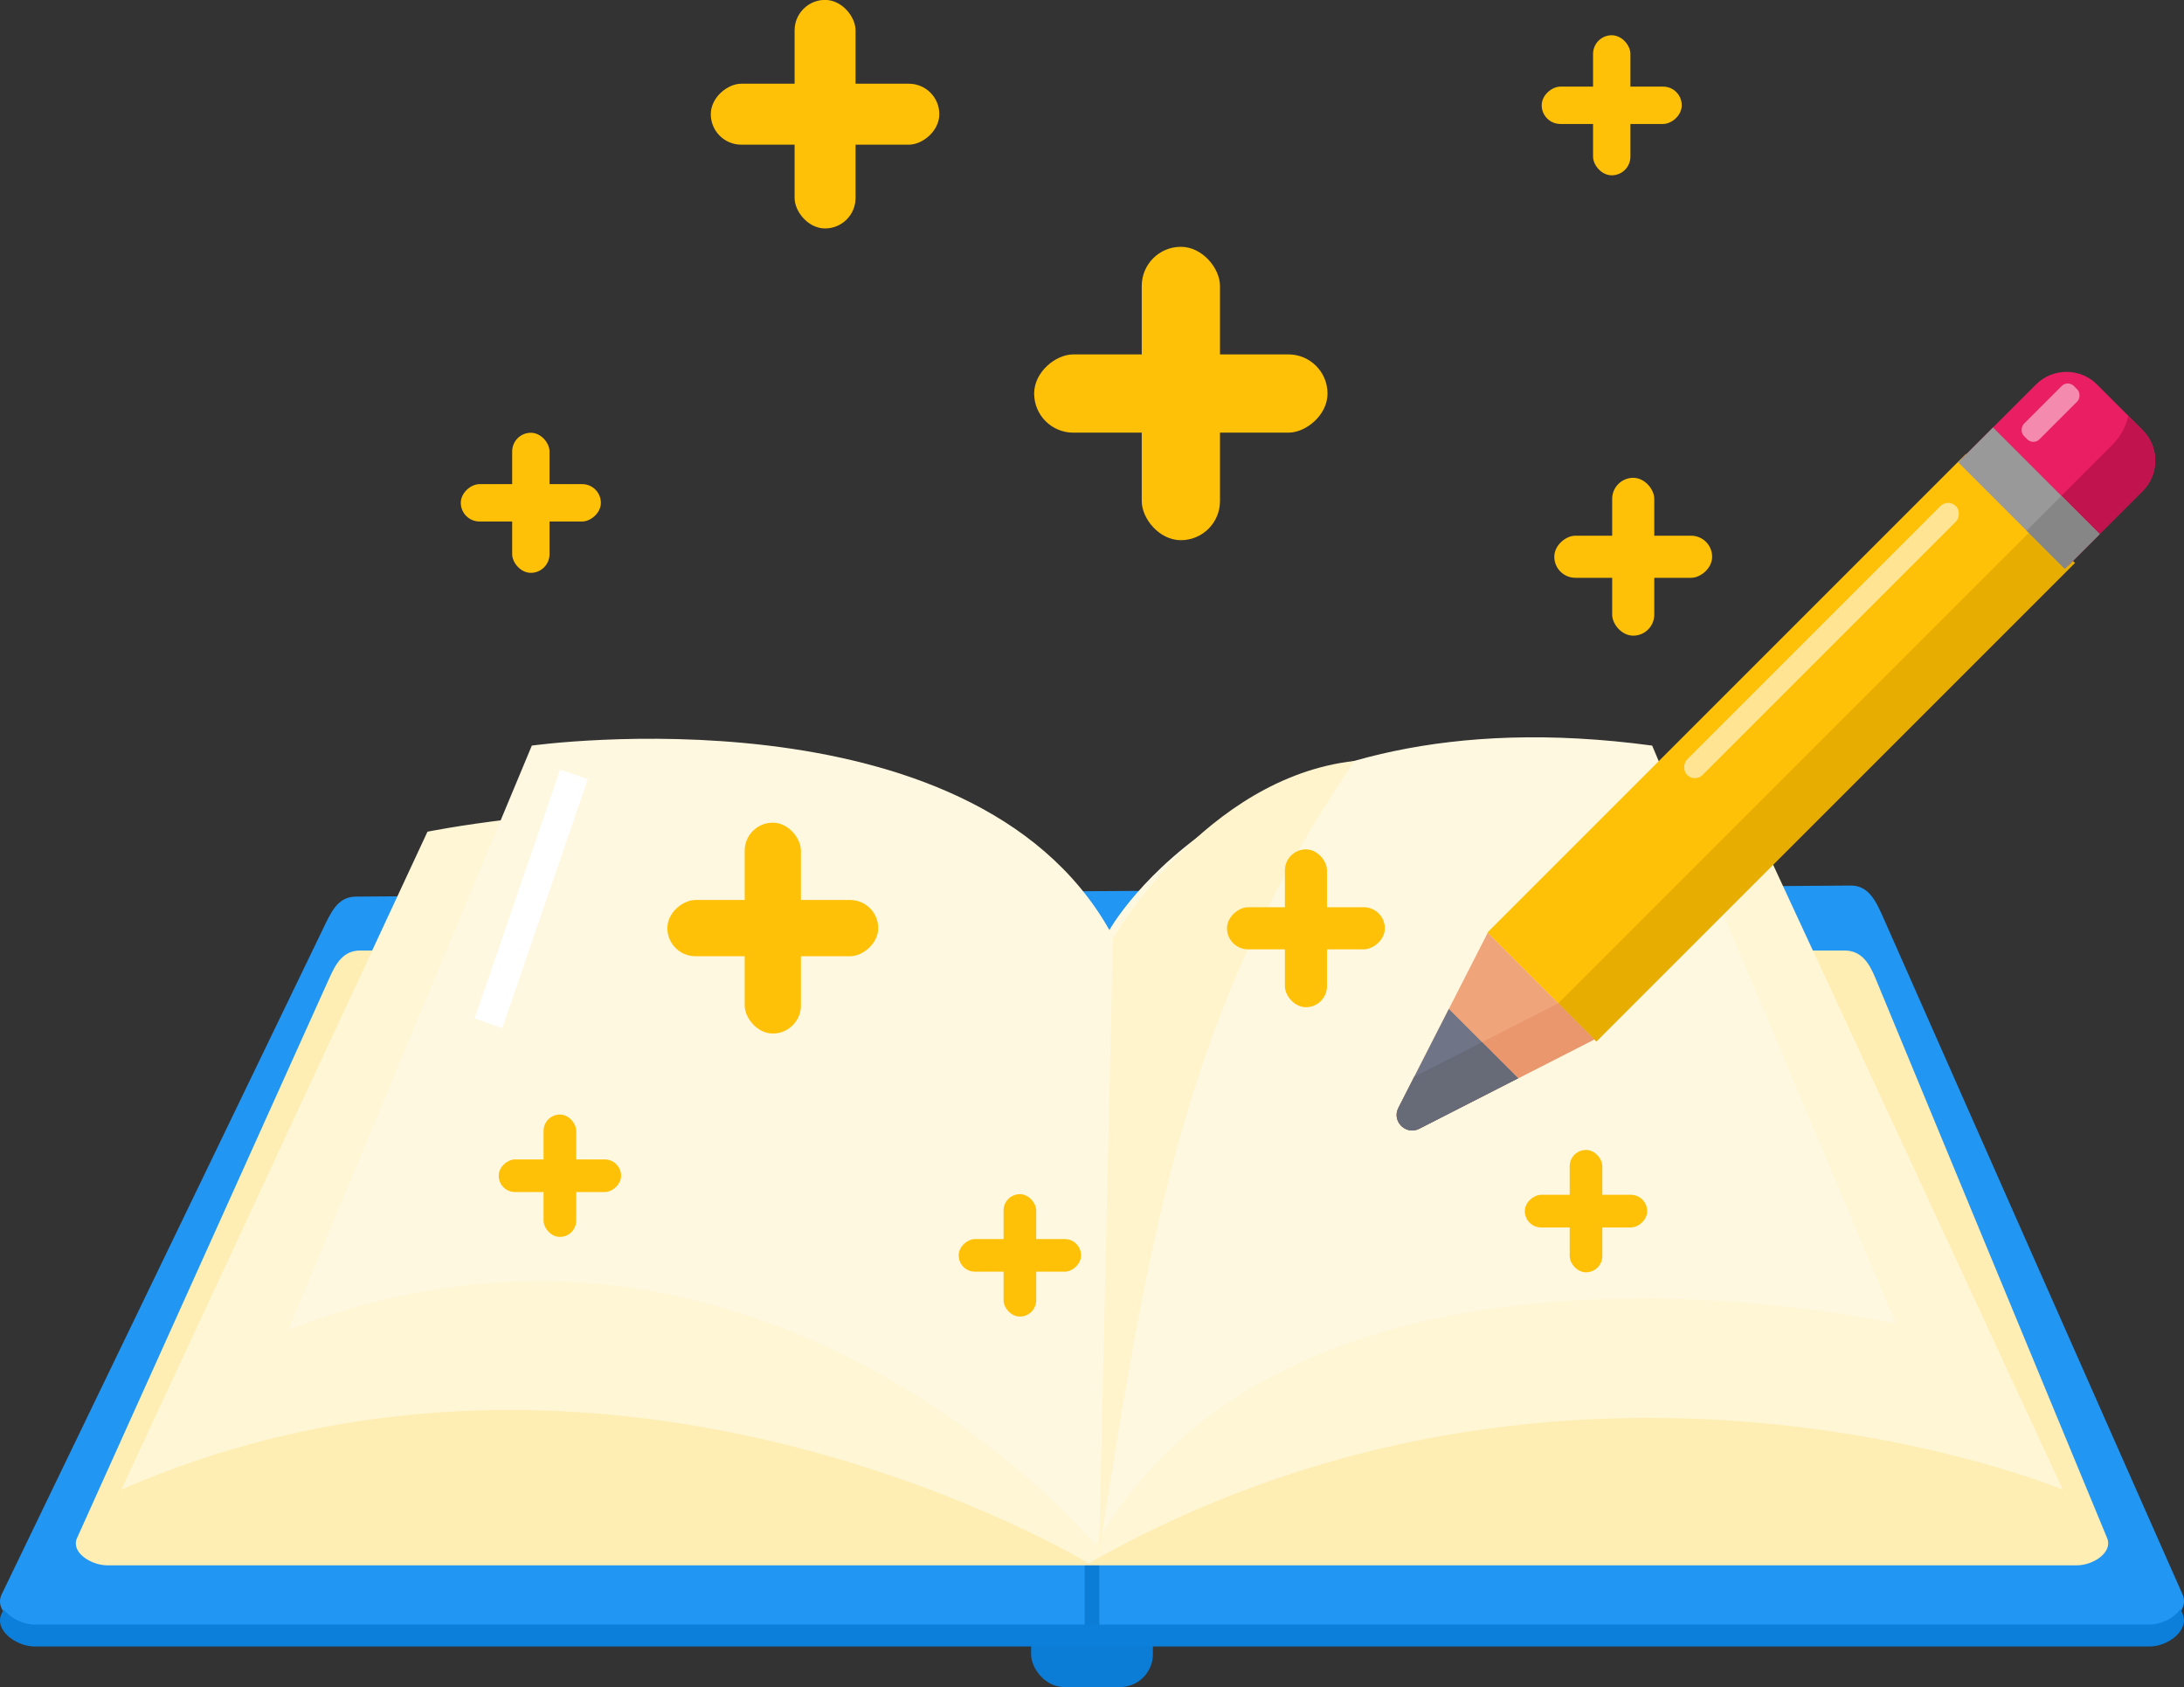 <?xml version="1.0" encoding="UTF-8"?>
<!-- Created with Inkscape (http://www.inkscape.org/) -->
<svg width="112.314mm" height="86.755mm" version="1.1" viewBox="0 0 112.314 86.755" xmlns="http://www.w3.org/2000/svg" xmlns:cc="http://creativecommons.org/ns#" xmlns:dc="http://purl.org/dc/elements/1.1/" xmlns:rdf="http://www.w3.org/1999/02/22-rdf-syntax-ns#">
 <rect x="0" y="0" width="112.314" height="86.755" fill="#333333" stroke="none"/>
 <circle transform="scale(-1,1)" cx="-136.246" cy="-27.082" r="0" fill="#9ed1fa" stroke-width=".198"/>
 <g transform="translate(-5.615,-30.82)">
  <g transform="translate(-45.366,6.34)">
   <circle transform="scale(-1,1)" cx="-10.787" cy="9.601" r="0" fill="#9ed1fa" stroke-width=".198"/>
   <rect x="104.007" y="105.257" width="6.262" height="5.978" ry="1.691" fill="#0c7dd6"/>
   <path d="m69.266 70.587 76.892-0.569c0.937-0.007 1.312 0.834 1.691 1.691l15.372 34.763c0.379 0.857-0.754 1.691-1.691 1.691h-108.774c-0.937 0-2.098-0.847-1.691-1.691l16.51-34.193c0.407-0.843 0.754-1.684 1.691-1.691z" fill="#2196f3"/>
   <rect x="106.763" y="104.41" width=".752" height="4.762" ry=".376" fill="#0c7dd6"/>
   <path d="m69.499 73.359h76.345c0.872 0 1.272 0.673 1.574 1.401l11.924 28.815c0.301 0.729-0.702 1.401-1.574 1.401h-101.253c-0.872 0-1.899-0.681-1.574-1.401l12.984-28.815c0.325-0.721 0.702-1.401 1.574-1.401z" fill="#ffeeb4"/>
   <path d="m106.244 74.521s20.755-14.229 35.427-6.64l15.388 33.2s-25.05-10.434-50.099 3.794c0 0-24.334-14.861-49.741-3.794l15.745-33.832s26.481-5.375 33.28 7.272z" fill="#fff6d5" stroke-width="1.552"/>
   <path d="m108.033 72.307s6.799-12.331 27.912-9.486l12.525 29.722s-30.775-6.956-41.153 11.383c0 0-17.177-20.552-41.511-11.067l12.525-30.038s22.545-3.162 29.702 9.486z" fill="#fff8e1" stroke-width="1.552"/>
   <path d="m108.213 72.732s4.737-8.267 12.423-9.121c-8.649 12.726-10.467 23.744-13.139 40.74z" fill="#fff4cc"/>
   <rect transform="matrix(-.707 .707 .707 .707 0 0)" x="-73.734" y="141.375" width="34.813" height="7.754" fill="#ffc107" stroke-width=".123"/>
   <rect transform="matrix(.707 .707 .707 -.707 0 0)" x="146.527" y="38.922" width="2.779" height="34.813" fill="#e7ad00" stroke-width=".123"/>
   <g stroke-width=".123">
    <path d="m127.488 72.447-4.594 9.004c-0.351 0.688 0.384 1.424 1.073 1.073l9.004-4.594z" fill="#f0a479"/>
    <path d="m131.114 76.073 1.857 1.857-9.004 4.594c-0.688 0.351-1.424-0.384-1.073-1.073l0.817-1.601z" fill="#ea976e"/>
    <path d="m161.169 46.599-2.35-2.35c-0.862-0.862-2.271-0.862-3.133-1e-6l-3.829 3.829 5.483 5.483 3.829-3.829c0.862-0.862 0.862-2.271 1e-5 -3.133z" fill="#e91e63"/>
    <path d="m159.619 47.347c0.422-0.422 0.691-0.941 0.811-1.487l0.739 0.739c0.862 0.862 0.862 2.271-1e-5 3.133l-3.829 3.829-1.968-1.967z" fill="#c1134e"/>
    <path d="m125.489 76.365-2.595 5.085c-0.351 0.688 0.384 1.424 1.073 1.073l5.085-2.595z" fill="#707487"/>
    <path d="m123.564 80.139 0.148-0.289 3.484-1.778 1.857 1.857-1.804 0.921-3.281 1.674c-0.172 0.088-0.347 0.108-0.507 0.077-0.481-0.091-0.829-0.634-0.565-1.15z" fill="#676a77"/>
    <path d="m153.473 46.462-1.79 1.79 5.483 5.483 1.79-1.79z" fill="#999"/>
    <path d="m156.988 49.978-1.79 1.79 1.968 1.968 1.79-1.79z" fill="#868686"/>
   </g>
   <path d="m163.113 107.217c-0.315 0.466-0.988 0.804-1.584 0.804h-108.774c-0.586 0-1.26-0.332-1.583-0.787l-0.108 0.223c-0.407 0.843 0.754 1.691 1.691 1.691h108.774c0.937 0 2.069-0.834 1.69-1.691z" fill="#0c7fdb"/>
   <rect transform="rotate(45)" x="142.322" y="-71.46" width="1.128" height="19.549" ry=".564" fill="#ffe494"/>
   <rect transform="rotate(45)" x="142.366" y="-80.117" width="1.128" height="3.634" ry=".442" fill="#f48aae"/>
   <rect transform="rotate(18.957)" x="96.268" y="34.663" width="1.504" height="13.534" rx="0" ry=".752" fill="#fff"/>
  </g>
  <g fill="#ffc107">
   <g transform="matrix(1.268,0,0,1.268,-267.184,33.053)">
    <rect x="235.913" y="15.79" width="1.515" height="5.68" ry=".757"/>
    <rect transform="rotate(90)" x="17.873" y="-239.51" width="1.515" height="5.68" ry=".757"/>
   </g>
   <g transform="matrix(2.656,0,0,2.656,-562.255,1.574)">
    <rect x="235.913" y="15.79" width="1.515" height="5.68" ry=".757"/>
    <rect transform="rotate(90)" x="17.873" y="-239.51" width="1.515" height="5.68" ry=".757"/>
   </g>
   <g transform="matrix(1.268,0,0,1.268,-211.598,12.611)">
    <rect x="235.913" y="15.79" width="1.515" height="5.68" ry=".757"/>
    <rect transform="rotate(90)" x="17.873" y="-239.51" width="1.515" height="5.68" ry=".757"/>
   </g>
   <g transform="matrix(2.069,0,0,2.069,-441.626,-1.854)">
    <rect x="235.913" y="15.79" width="1.515" height="5.68" ry=".757"/>
    <rect transform="rotate(90)" x="17.873" y="-239.51" width="1.515" height="5.68" ry=".757"/>
   </g>
   <g transform="matrix(1.429,0,0,1.429,-248.597,32.827)">
    <rect x="235.913" y="15.79" width="1.515" height="5.68" ry=".757"/>
    <rect transform="rotate(90)" x="17.873" y="-239.51" width="1.515" height="5.68" ry=".757"/>
   </g>
   <g transform="matrix(1.429,0,0,1.429,-265.428,51.933)">
    <rect x="235.913" y="15.79" width="1.515" height="5.68" ry=".757"/>
    <rect transform="rotate(90)" x="17.873" y="-239.51" width="1.515" height="5.68" ry=".757"/>
   </g>
   <g transform="matrix(1.909,0,0,1.909,-406.447,42.981)">
    <rect x="235.913" y="15.79" width="1.515" height="5.68" ry=".757"/>
    <rect transform="rotate(90)" x="17.873" y="-239.51" width="1.515" height="5.68" ry=".757"/>
   </g>
   <g transform="matrix(1.108,0,0,1.108,-227.823,70.638)">
    <rect x="235.913" y="15.79" width="1.515" height="5.68" ry=".757"/>
    <rect transform="rotate(90)" x="17.873" y="-239.51" width="1.515" height="5.68" ry=".757"/>
   </g>
   <g transform="matrix(1.108,0,0,1.108,-204.168,74.733)">
    <rect x="235.913" y="15.79" width="1.515" height="5.68" ry=".757"/>
    <rect transform="rotate(90)" x="17.873" y="-239.51" width="1.515" height="5.68" ry=".757"/>
   </g>
   <g transform="matrix(1.108,0,0,1.108,-175.054,72.458)">
    <rect x="235.913" y="15.79" width="1.515" height="5.68" ry=".757"/>
    <rect transform="rotate(90)" x="17.873" y="-239.51" width="1.515" height="5.68" ry=".757"/>
   </g>
  </g>
 </g>
</svg>
